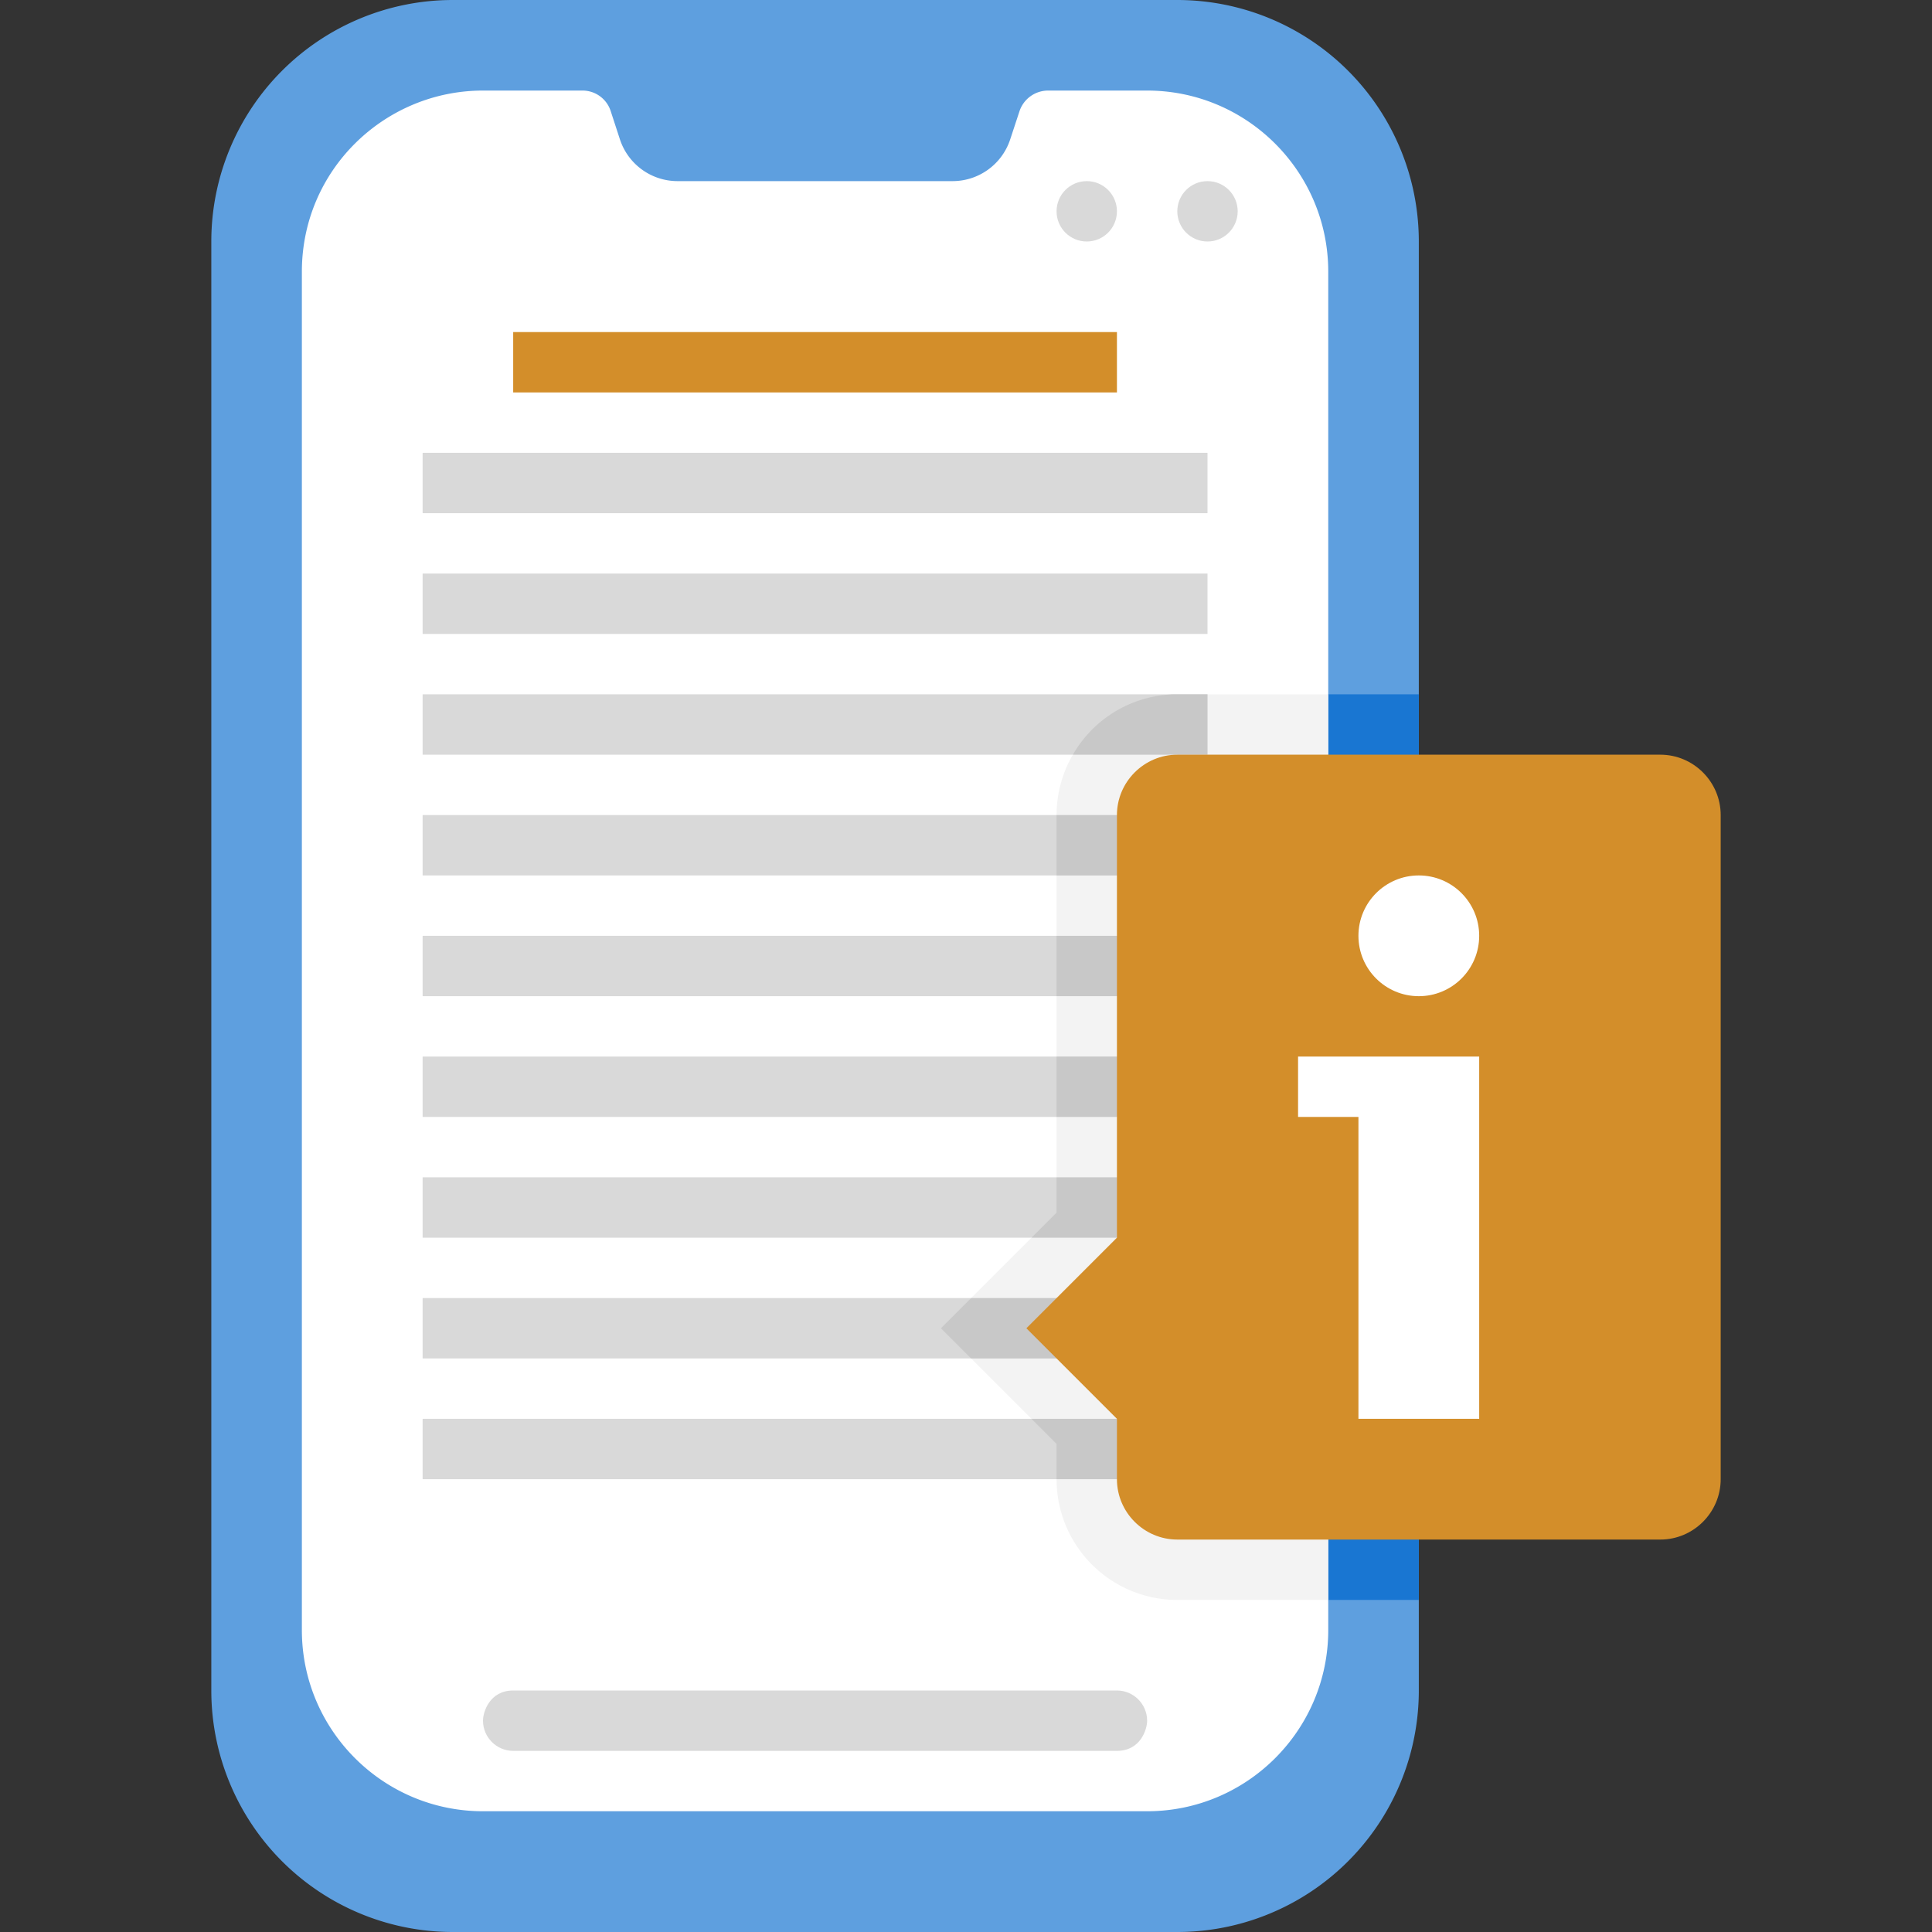 <svg xmlns="http://www.w3.org/2000/svg" viewBox="0 0 64 64" xmlns:v="https://vecta.io/nano"><rect x="0" y="0" width="64" height="64" fill="#333333" stroke="none"/><path d="M47 8v48a8 8 0 0 1-8 8H15a8 8 0 0 1-8-8V8a8 8 0 0 1 8-8h24a8 8 0 0 1 8 8z" fill="#5e9fdf"/><path d="M44 9v45c0 3.31-2.69 6-6 6H16c-3.31 0-6-2.69-6-6V9c0-3.38 2.75-6 6-6h3.29a.98.98 0 0 1 .94.68l.31.95A2.01 2.01 0 0 0 22.44 6h9.12a2.01 2.01 0 0 0 1.9-1.37l.31-.94a1 1 0 0 1 .95-.69H38c3.31 0 6 2.69 6 6z" fill="#fff"/><g fill="#d9d9d9"><path d="M37 58H17c-.55 0-1-.45-1-1 0-.29.22-1 1-1h20c.55 0 1 .45 1 1 0 .29-.22 1-1 1z"/><circle cx="40" cy="7" r="1"/><path d="M14 23h26v2H14zm0 4h26v2H14zm0 4h26v2H14zm0 4h26v2H14zm0 4h26v2H14zm0 4h26v2H14zm0 4h26v2H14z"/><circle cx="36" cy="7" r="1"/></g><path d="M17 11h20v2H17z" fill="#d38e2a"/><path d="M14 15h26v2H14zm0 4h26v2H14z" fill="#d9d9d9"/><path d="M44 23h3v30h-3z" fill="#1976d2"/><path d="M44 23v30h-5a4 4 0 0 1-4-4h5v-2h-5.83l-2-2H40v-2h-7.83l2-2H40v-2h-5v-2h5v-2h-5v-2h5v-2h-5v-2h5v-2h-5a3.99 3.99 0 0 1 .54-2H40v-2h4z" fill="#f3f3f3"/><path d="M40 23v2h-4.46A3.98 3.98 0 0 1 39 23h1zm-5 4h5v2h-5zm0 4h5v2h-5zm0 4h5v2h-5zm0 4h5v2h-5.83l.83-.83V39zm-2.83 4H40v2h-7.83l-1-1 1-1zm2 4H40v2h-5v-1.17l-.83-.83z" fill="#c8c8c8"/><path d="M37 27v14l-3 3 3 3v2c0 1.1.9 2 2 2h16c1.1 0 2-.9 2-2V27c0-1.1-.9-2-2-2H39c-1.1 0-2 .9-2 2z" fill="#d38e2a"/><g fill="#fff"><path d="M43 35v2h2v10h4V35h-6z"/><circle cx="47" cy="31" r="2"/></g></svg>